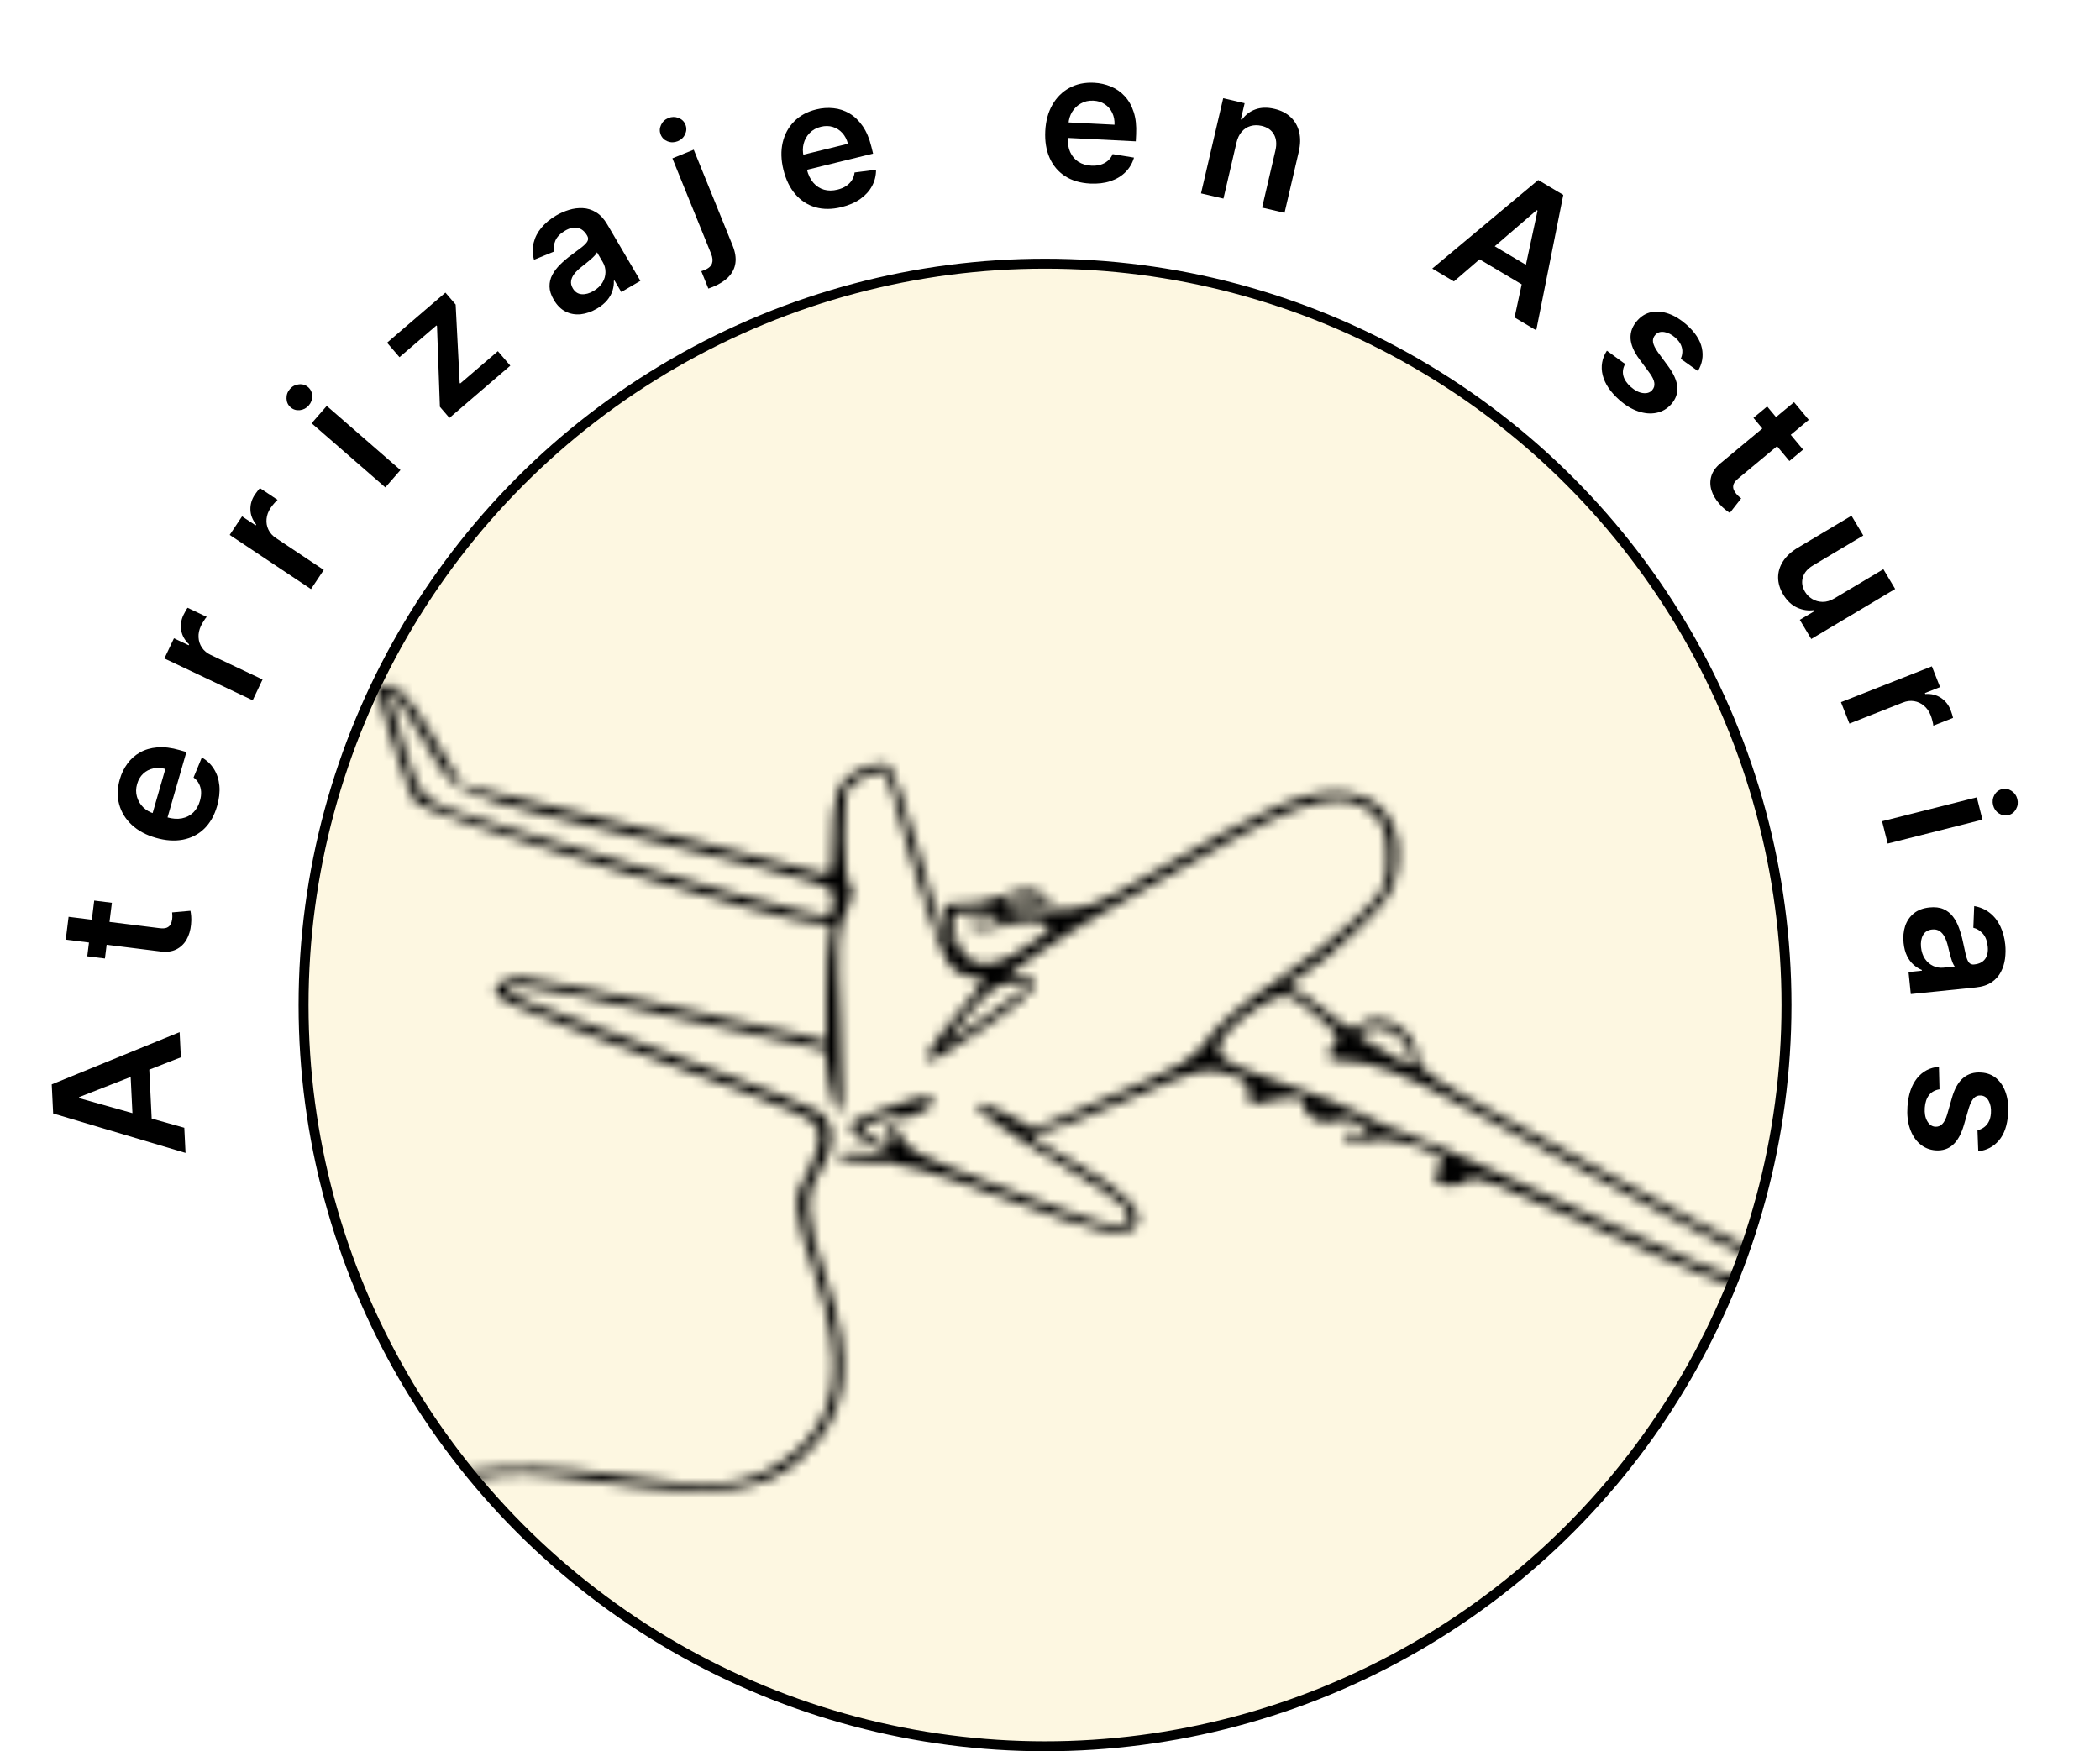 <svg width="211" height="176" viewBox="0 0 211 176" fill="none" xmlns="http://www.w3.org/2000/svg" xmlns:xlink="http://www.w3.org/1999/xlink">
<circle cx="105" cy="101" r="74.5" fill="#FFFFFF" fill-opacity="1"/>
<circle cx="105" cy="101" r="74.5" fill="#F9DB6D" fill-opacity="0.2"/>
<circle cx="105" cy="101" r="74.5" fill="url(#pattern1)"/>
<circle cx="105" cy="101" r="74.5" stroke="black"/>
<path d="M18.517 113.338L18.641 115.866L5.341 111.903L5.198 108.979L18.047 103.73L18.171 106.258L7.948 110.259L7.953 110.361L18.517 113.338ZM13.387 113.506L13.049 106.611L14.952 106.518L15.289 113.413L13.387 113.506Z" fill="black"/>
<path d="M9.466 90.506L11.242 90.728L10.542 96.329L8.766 96.107L9.466 90.506ZM6.605 94.433L6.891 92.137L16.038 93.279C16.346 93.318 16.589 93.301 16.765 93.228C16.938 93.151 17.064 93.038 17.143 92.889C17.222 92.74 17.273 92.57 17.297 92.38C17.315 92.236 17.32 92.104 17.314 91.983C17.308 91.857 17.301 91.762 17.292 91.696L19.135 91.534C19.162 91.662 19.187 91.843 19.209 92.078C19.232 92.308 19.227 92.587 19.195 92.913C19.14 93.49 18.988 93.998 18.741 94.435C18.488 94.871 18.143 95.2 17.703 95.419C17.264 95.635 16.74 95.703 16.131 95.623L6.605 94.433Z" fill="black"/>
<path d="M21.811 81.012C21.539 81.957 21.107 82.718 20.515 83.292C19.921 83.862 19.208 84.226 18.378 84.386C17.542 84.544 16.631 84.481 15.645 84.197C14.674 83.917 13.876 83.487 13.249 82.907C12.619 82.322 12.196 81.637 11.979 80.852C11.758 80.065 11.777 79.221 12.037 78.32C12.204 77.739 12.457 77.217 12.793 76.756C13.128 76.289 13.546 75.913 14.05 75.628C14.555 75.339 15.141 75.166 15.809 75.11C16.473 75.053 17.218 75.144 18.046 75.383L18.727 75.579L16.498 83.312L15 82.88L16.614 77.278C16.187 77.16 15.782 77.143 15.398 77.227C15.011 77.311 14.674 77.486 14.388 77.754C14.104 78.018 13.9 78.363 13.777 78.789C13.646 79.243 13.642 79.675 13.764 80.082C13.882 80.489 14.091 80.84 14.392 81.135C14.69 81.425 15.049 81.632 15.47 81.758L16.778 82.135C17.326 82.293 17.826 82.329 18.277 82.241C18.724 82.153 19.104 81.959 19.416 81.658C19.725 81.357 19.949 80.965 20.088 80.482C20.181 80.158 20.221 79.852 20.206 79.564C20.188 79.275 20.116 79.008 19.991 78.764C19.866 78.52 19.685 78.31 19.447 78.135L20.279 76.126C20.79 76.415 21.197 76.803 21.5 77.29C21.801 77.771 21.982 78.329 22.043 78.963C22.1 79.596 22.023 80.279 21.811 81.012Z" fill="black"/>
<path d="M25.389 70.379L16.517 66.174L17.478 64.146L18.956 64.847L19 64.755C18.565 64.35 18.301 63.886 18.21 63.362C18.117 62.832 18.191 62.313 18.432 61.805C18.487 61.689 18.554 61.563 18.633 61.426C18.71 61.283 18.781 61.168 18.846 61.081L20.769 61.993C20.696 62.067 20.603 62.194 20.488 62.376C20.372 62.552 20.272 62.728 20.188 62.906C20.007 63.287 19.927 63.669 19.949 64.052C19.968 64.428 20.081 64.772 20.288 65.082C20.495 65.392 20.787 65.637 21.164 65.816L26.38 68.288L25.389 70.379Z" fill="black"/>
<path d="M31.248 59.204L23.078 53.759L24.322 51.892L25.683 52.799L25.74 52.714C25.368 52.251 25.174 51.754 25.16 51.222C25.145 50.684 25.293 50.181 25.605 49.713C25.676 49.607 25.76 49.491 25.858 49.367C25.955 49.237 26.042 49.134 26.119 49.057L27.89 50.237C27.807 50.3 27.696 50.413 27.557 50.576C27.416 50.733 27.292 50.893 27.183 51.056C26.949 51.407 26.815 51.774 26.781 52.156C26.745 52.532 26.807 52.888 26.967 53.225C27.127 53.562 27.38 53.846 27.728 54.077L32.531 57.278L31.248 59.204Z" fill="black"/>
<path d="M38.717 48.984L31.311 42.538L32.831 40.792L40.236 47.239L38.717 48.984ZM31.024 40.745C30.784 41.022 30.485 41.18 30.128 41.22C29.768 41.257 29.458 41.162 29.198 40.935C28.934 40.706 28.798 40.412 28.788 40.053C28.775 39.691 28.889 39.372 29.13 39.096C29.373 38.816 29.673 38.66 30.03 38.626C30.387 38.586 30.697 38.681 30.961 38.91C31.221 39.137 31.358 39.431 31.37 39.792C31.383 40.148 31.268 40.466 31.024 40.745Z" fill="black"/>
<path d="M45.158 42L44.2 40.884L43.908 32.771L43.854 32.708L40.138 35.897L38.889 34.441L44.754 29.408L45.782 30.606L46.188 38.479L46.242 38.542L50.025 35.295L51.274 36.75L45.158 42Z" fill="black"/>
<path d="M59.973 31.018C59.436 31.332 58.897 31.52 58.354 31.582C57.814 31.637 57.307 31.549 56.835 31.317C56.367 31.083 55.97 30.688 55.644 30.133C55.364 29.655 55.22 29.209 55.214 28.793C55.207 28.377 55.301 27.985 55.496 27.619C55.691 27.253 55.952 26.91 56.278 26.59C56.605 26.264 56.962 25.958 57.348 25.673C57.814 25.33 58.19 25.048 58.474 24.826C58.757 24.601 58.943 24.404 59.031 24.233C59.12 24.057 59.109 23.874 58.997 23.683L58.977 23.65C58.734 23.234 58.422 22.985 58.042 22.902C57.662 22.818 57.24 22.912 56.777 23.184C56.288 23.471 55.963 23.805 55.801 24.186C55.644 24.566 55.6 24.929 55.671 25.278L53.653 26.107C53.498 25.506 53.488 24.933 53.623 24.39C53.757 23.842 54.017 23.338 54.405 22.879C54.79 22.416 55.278 22.011 55.87 21.663C56.278 21.424 56.712 21.233 57.173 21.092C57.633 20.95 58.095 20.892 58.559 20.916C59.021 20.936 59.463 21.075 59.885 21.331C60.31 21.585 60.688 21.994 61.018 22.556L64.344 28.224L62.425 29.349L61.742 28.186L61.676 28.225C61.693 28.531 61.651 28.852 61.552 29.187C61.453 29.516 61.276 29.841 61.018 30.16C60.762 30.473 60.414 30.759 59.973 31.018ZM59.63 29.247C60.031 29.012 60.332 28.729 60.533 28.399C60.733 28.064 60.833 27.719 60.836 27.361C60.843 27.002 60.754 26.666 60.571 26.353L59.986 25.355C59.953 25.444 59.875 25.554 59.75 25.686C59.629 25.817 59.486 25.953 59.322 26.093C59.157 26.234 58.992 26.37 58.828 26.502C58.663 26.633 58.519 26.747 58.398 26.843C58.124 27.058 57.896 27.28 57.715 27.51C57.533 27.74 57.423 27.978 57.384 28.223C57.343 28.465 57.398 28.714 57.549 28.971C57.765 29.339 58.062 29.538 58.44 29.568C58.818 29.598 59.215 29.491 59.63 29.247Z" fill="black"/>
<path d="M67.56 15.914L69.704 15.044L73.606 24.663C73.872 25.319 73.967 25.91 73.891 26.438C73.816 26.965 73.585 27.429 73.2 27.828C72.815 28.228 72.287 28.564 71.616 28.837C71.537 28.869 71.463 28.896 71.394 28.92C71.327 28.947 71.253 28.975 71.173 29.003L70.464 27.255C70.525 27.235 70.579 27.216 70.626 27.197C70.675 27.181 70.725 27.163 70.777 27.142C71.187 26.976 71.441 26.756 71.537 26.482C71.634 26.213 71.605 25.886 71.45 25.503L67.56 15.914ZM68.102 14.19C67.759 14.329 67.419 14.336 67.083 14.21C66.749 14.079 66.517 13.853 66.387 13.534C66.256 13.21 66.265 12.886 66.415 12.564C66.567 12.235 66.814 12.001 67.158 11.862C67.498 11.724 67.834 11.721 68.168 11.852C68.504 11.978 68.738 12.203 68.869 12.527C68.999 12.847 68.988 13.171 68.836 13.499C68.686 13.822 68.442 14.052 68.102 14.19Z" fill="black"/>
<path d="M84.545 20.816C83.589 21.05 82.715 21.054 81.922 20.827C81.132 20.595 80.462 20.158 79.91 19.517C79.357 18.871 78.958 18.049 78.714 17.052C78.474 16.071 78.449 15.165 78.64 14.332C78.834 13.495 79.218 12.787 79.791 12.208C80.364 11.624 81.105 11.221 82.016 10.998C82.604 10.854 83.181 10.814 83.75 10.877C84.321 10.934 84.856 11.11 85.353 11.405C85.855 11.699 86.296 12.122 86.677 12.674C87.057 13.221 87.349 13.913 87.554 14.749L87.723 15.438L79.906 17.352L79.535 15.837L85.198 14.451C85.088 14.021 84.901 13.661 84.637 13.371C84.372 13.076 84.052 12.871 83.677 12.757C83.307 12.641 82.906 12.636 82.476 12.742C82.016 12.854 81.64 13.065 81.347 13.373C81.053 13.678 80.853 14.034 80.747 14.442C80.643 14.844 80.642 15.259 80.742 15.687L81.066 17.009C81.202 17.564 81.42 18.015 81.72 18.363C82.019 18.706 82.376 18.939 82.793 19.061C83.207 19.178 83.659 19.178 84.147 19.058C84.474 18.978 84.759 18.86 85.002 18.704C85.243 18.544 85.439 18.349 85.589 18.119C85.739 17.889 85.831 17.628 85.864 17.334L88.02 17.057C88.024 17.644 87.89 18.19 87.619 18.695C87.351 19.195 86.957 19.629 86.437 19.998C85.917 20.362 85.286 20.635 84.545 20.816Z" fill="black"/>
<path d="M109.534 18.447C108.551 18.398 107.712 18.151 107.017 17.706C106.327 17.257 105.81 16.647 105.465 15.874C105.12 15.097 104.973 14.196 105.025 13.17C105.076 12.162 105.312 11.286 105.733 10.543C106.159 9.797 106.729 9.228 107.444 8.838C108.16 8.443 108.986 8.269 109.922 8.316C110.526 8.346 111.092 8.473 111.618 8.696C112.149 8.914 112.611 9.236 113.003 9.661C113.4 10.087 113.702 10.618 113.908 11.256C114.116 11.889 114.197 12.636 114.154 13.495L114.119 14.204L106.081 13.8L106.16 12.242L111.982 12.535C112 12.092 111.924 11.693 111.754 11.339C111.584 10.981 111.336 10.693 111.01 10.476C110.688 10.259 110.306 10.14 109.863 10.118C109.391 10.094 108.97 10.188 108.601 10.4C108.232 10.607 107.938 10.891 107.72 11.252C107.506 11.608 107.385 12.005 107.359 12.443L107.291 13.803C107.262 14.373 107.342 14.868 107.53 15.287C107.718 15.702 107.994 16.027 108.357 16.263C108.721 16.494 109.154 16.623 109.656 16.648C109.993 16.665 110.299 16.634 110.576 16.554C110.854 16.47 111.097 16.339 111.306 16.162C111.516 15.984 111.679 15.76 111.795 15.489L113.94 15.84C113.775 16.403 113.491 16.888 113.086 17.294C112.686 17.697 112.185 18 111.581 18.204C110.978 18.404 110.296 18.485 109.534 18.447Z" fill="black"/>
<path d="M124.232 14.357L122.927 19.959L120.673 19.434L122.902 9.872L125.056 10.374L124.677 11.999L124.789 12.025C125.134 11.541 125.584 11.198 126.139 10.994C126.698 10.792 127.334 10.774 128.048 10.941C128.708 11.094 129.25 11.37 129.674 11.766C130.102 12.163 130.388 12.661 130.533 13.259C130.682 13.858 130.666 14.539 130.484 15.302L129.065 21.39L126.811 20.865L128.149 15.125C128.298 14.486 128.248 13.947 128.001 13.509C127.757 13.072 127.345 12.785 126.764 12.65C126.369 12.558 125.998 12.563 125.651 12.666C125.308 12.765 125.012 12.957 124.762 13.24C124.516 13.524 124.34 13.896 124.232 14.357Z" fill="black"/>
<path d="M146.083 28.284L143.907 26.991L154.556 18.092L157.073 19.587L154.353 33.199L152.177 31.905L154.487 21.173L154.399 21.121L146.083 28.284ZM148.776 23.914L154.711 27.441L153.738 29.078L147.803 25.552L148.776 23.914Z" fill="black"/>
<path d="M170.6 37.287L168.87 36.059C168.967 35.86 169.022 35.641 169.035 35.401C169.051 35.165 169.005 34.922 168.897 34.672C168.788 34.421 168.6 34.178 168.332 33.94C167.972 33.62 167.6 33.429 167.216 33.368C166.835 33.309 166.536 33.405 166.319 33.657C166.126 33.867 166.05 34.11 166.09 34.386C166.134 34.664 166.304 35.011 166.601 35.428L167.615 36.808C168.177 37.574 168.482 38.27 168.532 38.895C168.584 39.523 168.378 40.101 167.915 40.63C167.501 41.089 167.004 41.377 166.422 41.492C165.846 41.608 165.235 41.556 164.588 41.334C163.941 41.113 163.311 40.731 162.7 40.188C161.801 39.39 161.245 38.56 161.03 37.697C160.819 36.831 160.961 36.014 161.455 35.245L163.287 36.581C163.069 36.98 163.009 37.374 163.108 37.764C163.207 38.153 163.455 38.525 163.853 38.879C164.265 39.244 164.669 39.452 165.068 39.504C165.47 39.558 165.781 39.461 166.001 39.213C166.188 39.003 166.261 38.757 166.22 38.475C166.183 38.197 166.027 37.871 165.755 37.498L164.736 36.123C164.162 35.351 163.86 34.642 163.83 33.995C163.804 33.344 164.03 32.753 164.508 32.22C164.907 31.765 165.378 31.482 165.92 31.371C166.469 31.26 167.047 31.312 167.655 31.526C168.268 31.74 168.868 32.108 169.454 32.628C170.315 33.392 170.829 34.176 170.998 34.981C171.17 35.789 171.037 36.558 170.6 37.287Z" fill="black"/>
<path d="M181.167 45.187L179.791 46.332L176.181 41.993L177.557 40.848L181.167 45.187ZM180.257 40.415L181.737 42.194L174.651 48.089C174.412 48.288 174.258 48.476 174.19 48.655C174.129 48.834 174.125 49.003 174.18 49.162C174.235 49.321 174.324 49.475 174.447 49.622C174.539 49.734 174.632 49.828 174.725 49.907C174.82 49.988 174.895 50.048 174.949 50.086L173.808 51.543C173.696 51.475 173.547 51.369 173.36 51.225C173.176 51.084 172.976 50.89 172.76 50.643C172.376 50.209 172.109 49.751 171.96 49.272C171.813 48.789 171.81 48.312 171.95 47.841C172.093 47.373 172.402 46.944 172.876 46.555L180.257 40.415Z" fill="black"/>
<path d="M184.349 60.118L189.235 57.205L190.42 59.192L181.987 64.219L180.838 62.292L182.337 61.399L182.284 61.311C181.699 61.402 181.126 61.319 180.566 61.063C180.009 60.81 179.541 60.367 179.164 59.733C178.834 59.181 178.665 58.619 178.658 58.048C178.656 57.479 178.82 56.934 179.15 56.415C179.484 55.893 179.988 55.432 180.661 55.03L186.031 51.829L187.216 53.817L182.154 56.835C181.619 57.153 181.282 57.553 181.142 58.033C181.001 58.514 181.073 58.992 181.357 59.468C181.531 59.761 181.772 60.002 182.078 60.191C182.385 60.38 182.731 60.479 183.118 60.487C183.51 60.496 183.92 60.373 184.349 60.118Z" fill="black"/>
<path d="M184.974 70.567L194.108 66.966L194.931 69.053L193.409 69.653L193.446 69.749C194.039 69.707 194.558 69.832 195.003 70.124C195.453 70.418 195.781 70.827 195.988 71.35C196.035 71.469 196.081 71.605 196.127 71.756C196.179 71.91 196.214 72.04 196.233 72.147L194.253 72.928C194.249 72.824 194.219 72.668 194.165 72.461C194.116 72.256 194.056 72.062 193.984 71.879C193.829 71.487 193.605 71.168 193.311 70.922C193.022 70.678 192.694 70.526 192.327 70.465C191.959 70.404 191.581 70.45 191.192 70.603L185.823 72.72L184.974 70.567Z" fill="black"/>
<path d="M189.103 82.533L198.623 80.132L199.189 82.375L189.669 84.777L189.103 82.533ZM200.258 80.919C200.169 80.563 200.209 80.228 200.38 79.912C200.555 79.596 200.81 79.395 201.145 79.311C201.484 79.225 201.803 79.281 202.103 79.478C202.408 79.673 202.605 79.949 202.694 80.304C202.785 80.664 202.742 81 202.566 81.312C202.395 81.628 202.14 81.828 201.802 81.914C201.467 81.998 201.147 81.942 200.843 81.747C200.544 81.554 200.349 81.278 200.258 80.919Z" fill="black"/>
<path d="M191.265 94.766C191.202 94.147 191.255 93.579 191.425 93.06C191.599 92.545 191.89 92.122 192.297 91.789C192.705 91.46 193.228 91.263 193.869 91.197C194.42 91.141 194.886 91.196 195.267 91.363C195.648 91.529 195.965 91.778 196.217 92.107C196.469 92.437 196.673 92.817 196.828 93.246C196.988 93.68 197.118 94.131 197.217 94.601C197.335 95.167 197.436 95.626 197.519 95.977C197.606 96.328 197.709 96.579 197.827 96.73C197.95 96.884 198.121 96.95 198.342 96.928L198.38 96.924C198.859 96.875 199.216 96.695 199.449 96.384C199.683 96.073 199.773 95.65 199.718 95.116C199.66 94.552 199.492 94.118 199.212 93.812C198.933 93.511 198.62 93.32 198.273 93.24L198.359 91.059C198.969 91.168 199.494 91.397 199.932 91.747C200.375 92.096 200.725 92.542 200.982 93.085C201.243 93.628 201.408 94.241 201.478 94.923C201.526 95.394 201.519 95.868 201.457 96.346C201.394 96.823 201.255 97.268 201.04 97.68C200.83 98.091 200.52 98.435 200.112 98.713C199.703 98.994 199.175 99.168 198.526 99.235L191.99 99.903L191.763 97.69L193.105 97.553L193.097 97.477C192.812 97.365 192.537 97.194 192.274 96.963C192.015 96.737 191.794 96.441 191.611 96.074C191.432 95.711 191.317 95.275 191.265 94.766ZM193.018 95.191C193.065 95.653 193.197 96.044 193.414 96.365C193.635 96.685 193.908 96.921 194.232 97.072C194.556 97.227 194.898 97.286 195.258 97.249L196.409 97.132C196.343 97.066 196.275 96.948 196.206 96.78C196.138 96.615 196.074 96.429 196.014 96.221C195.955 96.013 195.899 95.807 195.848 95.602C195.797 95.397 195.753 95.22 195.717 95.069C195.635 94.731 195.527 94.431 195.393 94.171C195.26 93.91 195.089 93.711 194.883 93.574C194.68 93.436 194.43 93.382 194.134 93.413C193.71 93.456 193.405 93.644 193.221 93.975C193.036 94.307 192.969 94.712 193.018 95.191Z" fill="black"/>
<path d="M198.768 115.706L198.688 113.586C198.905 113.542 199.112 113.452 199.31 113.316C199.507 113.185 199.672 113 199.804 112.762C199.937 112.524 200.016 112.226 200.041 111.869C200.075 111.389 200 110.978 199.815 110.635C199.63 110.297 199.371 110.119 199.039 110.099C198.755 110.075 198.516 110.162 198.322 110.362C198.128 110.566 197.956 110.913 197.806 111.402L197.33 113.047C197.064 113.959 196.698 114.625 196.232 115.045C195.766 115.469 195.182 115.658 194.481 115.612C193.865 115.564 193.334 115.344 192.887 114.954C192.445 114.568 192.114 114.051 191.896 113.403C191.677 112.755 191.597 112.023 191.655 111.207C191.74 110.008 192.06 109.061 192.614 108.366C193.172 107.671 193.906 107.285 194.817 107.209L194.874 109.475C194.424 109.546 194.075 109.739 193.826 110.054C193.577 110.37 193.434 110.793 193.396 111.324C193.357 111.873 193.438 112.321 193.64 112.668C193.841 113.02 194.108 113.208 194.439 113.232C194.72 113.252 194.959 113.16 195.157 112.956C195.355 112.757 195.519 112.435 195.649 111.991L196.119 110.346C196.381 109.421 196.76 108.749 197.256 108.332C197.756 107.914 198.362 107.733 199.076 107.789C199.68 107.827 200.191 108.028 200.61 108.391C201.032 108.759 201.343 109.249 201.543 109.861C201.747 110.478 201.821 111.178 201.765 111.96C201.683 113.108 201.374 113.993 200.838 114.617C200.302 115.246 199.612 115.609 198.768 115.706Z" fill="black"/>
<defs>

    <pattern id="pattern1" patternUnits="userSpaceOnUse" width="200" height="200">
        <g transform="translate(20,160) scale(0.06,-0.06)"
fill="#000000" stroke="none">
<path d="M300 1511 c0 -18 52 -176 62 -188 17 -22 621 -203 674 -203 22 0 25
-3 20 -22 -3 -13 -6 -58 -6 -100 l0 -76 -32 9 c-77 20 -455 99 -479 99 -15 0
-32 -6 -38 -14 -17 -20 -8 -24 284 -131 238 -87 250 -92 253 -118 2 -15 -6
-42 -17 -61 -28 -44 -27 -66 10 -172 53 -155 40 -245 -44 -308 -68 -50 -122
-55 -288 -30 -188 29 -335 8 -426 -62 -32 -24 -93 -107 -93 -126 0 -20 17 -4
34 33 37 76 127 129 253 150 60 10 91 9 191 -5 209 -30 290 -21 355 42 74 70
85 155 37 297 -35 104 -37 139 -10 180 27 41 26 81 -3 100 -13 8 -97 41 -188
74 -325 117 -341 123 -330 134 9 9 114 -11 462 -90 l67 -15 6 -48 c4 -27 11
-52 17 -55 7 -5 8 44 3 148 -6 133 -5 159 10 187 11 23 13 37 6 44 -12 12 -13
145 -2 163 4 6 20 16 35 22 26 10 27 9 43 -47 39 -143 75 -249 89 -269 10 -14
27 -23 41 -23 25 0 24 -2 -25 -61 -48 -57 -60 -79 -45 -79 4 0 44 25 90 56 86
57 105 84 58 84 -23 0 -18 6 36 43 34 23 83 54 109 68 25 14 98 55 161 91 175
101 242 116 290 68 15 -15 20 -34 20 -71 0 -47 -3 -53 -51 -100 -28 -27 -90
-75 -137 -107 -51 -33 -97 -73 -112 -95 -23 -34 -43 -46 -159 -95 l-133 -56
-44 24 c-25 12 -47 21 -50 17 -8 -7 47 -47 147 -105 96 -57 118 -77 101 -94
-12 -12 -37 -4 -237 71 -108 41 -132 53 -140 75 -11 27 -28 26 -18 0 7 -18 -8
-18 -33 0 -18 14 -18 15 9 25 16 6 32 9 37 6 11 -7 60 15 60 27 0 4 -6 8 -13
8 -14 0 -117 -36 -124 -44 -9 -9 8 -26 40 -41 l32 -15 -47 5 c-28 3 -48 1 -48
-5 0 -6 26 -10 58 -10 46 0 91 -12 220 -60 167 -62 202 -69 221 -46 18 21 -21
61 -107 108 -74 41 -76 42 -47 49 17 3 83 30 149 58 111 48 120 50 157 40 30
-9 38 -17 36 -33 -1 -14 3 -20 13 -18 61 14 80 14 80 -1 0 -22 30 -37 55 -27
21 8 61 -11 48 -23 -11 -12 -24 -7 -17 6 5 9 4 9 -6 0 -20 -18 -4 -28 28 -17
34 12 140 -22 122 -40 -5 -5 -10 -16 -10 -23 0 -16 42 -17 57 -2 8 8 57 -10
185 -69 95 -44 196 -87 223 -97 l50 -17 62 66 c62 65 77 96 49 96 -16 0 -76
-68 -76 -85 0 -5 16 8 36 30 19 22 31 31 25 20 -12 -26 -48 -58 -68 -61 -8 -2
-59 21 -112 50 -53 29 -178 97 -278 150 -160 85 -183 101 -183 122 0 47 -67
83 -98 52 -8 -8 -22 -3 -54 24 -24 19 -50 37 -58 40 -11 3 -6 9 15 20 17 9 58
42 92 75 47 44 63 67 68 95 16 84 -25 138 -102 138 -55 0 -122 -29 -300 -132
-107 -62 -115 -65 -182 -66 -46 -1 -71 2 -71 10 0 7 14 9 40 5 45 -6 49 -3 19
14 -16 8 -31 7 -63 -5 -22 -9 -54 -15 -71 -13 -32 2 -35 -5 -21 -53 5 -18 4
-21 -3 -10 -5 8 -26 77 -47 154 -22 80 -44 140 -52 143 -8 3 -29 -1 -46 -10
-37 -17 -46 -44 -46 -129 0 -42 -2 -49 -17 -44 -24 8 -393 99 -510 126 l-93
22 -50 84 c-36 59 -57 84 -71 84 -10 0 -19 -4 -19 -9z m79 -88 c56 -93 22 -79
406 -171 273 -66 280 -69 277 -92 -1 -13 -4 -25 -6 -27 -7 -7 -238 56 -521
142 -172 52 -159 43 -189 132 -25 76 -33 113 -20 100 4 -4 28 -42 53 -84z
m961 -295 c0 -6 -11 -8 -25 -6 -14 3 -25 1 -25 -3 0 -12 27 -11 68 0 18 6 43
6 54 2 20 -7 18 -10 -25 -39 -68 -47 -108 -39 -122 25 -6 32 -6 32 34 31 23 0
41 -5 41 -10z m45 -116 c-14 -12 -107 -77 -125 -87 -8 -5 5 14 28 43 36 42 50
52 75 52 17 0 27 -4 22 -8z m489 -48 c31 -26 37 -37 28 -46 -19 -19 -14 -28
16 -28 43 0 101 -22 192 -72 286 -155 480 -258 491 -258 8 0 8 -4 -1 -15 -7
-8 -19 -15 -27 -15 -17 0 -96 33 -271 114 -214 99 -244 112 -286 126 -22 7
-53 21 -70 31 -17 10 -78 34 -136 53 -112 38 -120 47 -82 90 23 25 73 56 92
56 8 -1 33 -16 54 -36z m144 -42 c6 -9 12 -22 12 -30 0 -12 -3 -12 -22 0 -13
8 -34 21 -47 28 -19 9 -21 14 -10 21 18 11 50 2 67 -19z"/>
</g>
    </pattern>
</defs>
</svg>
